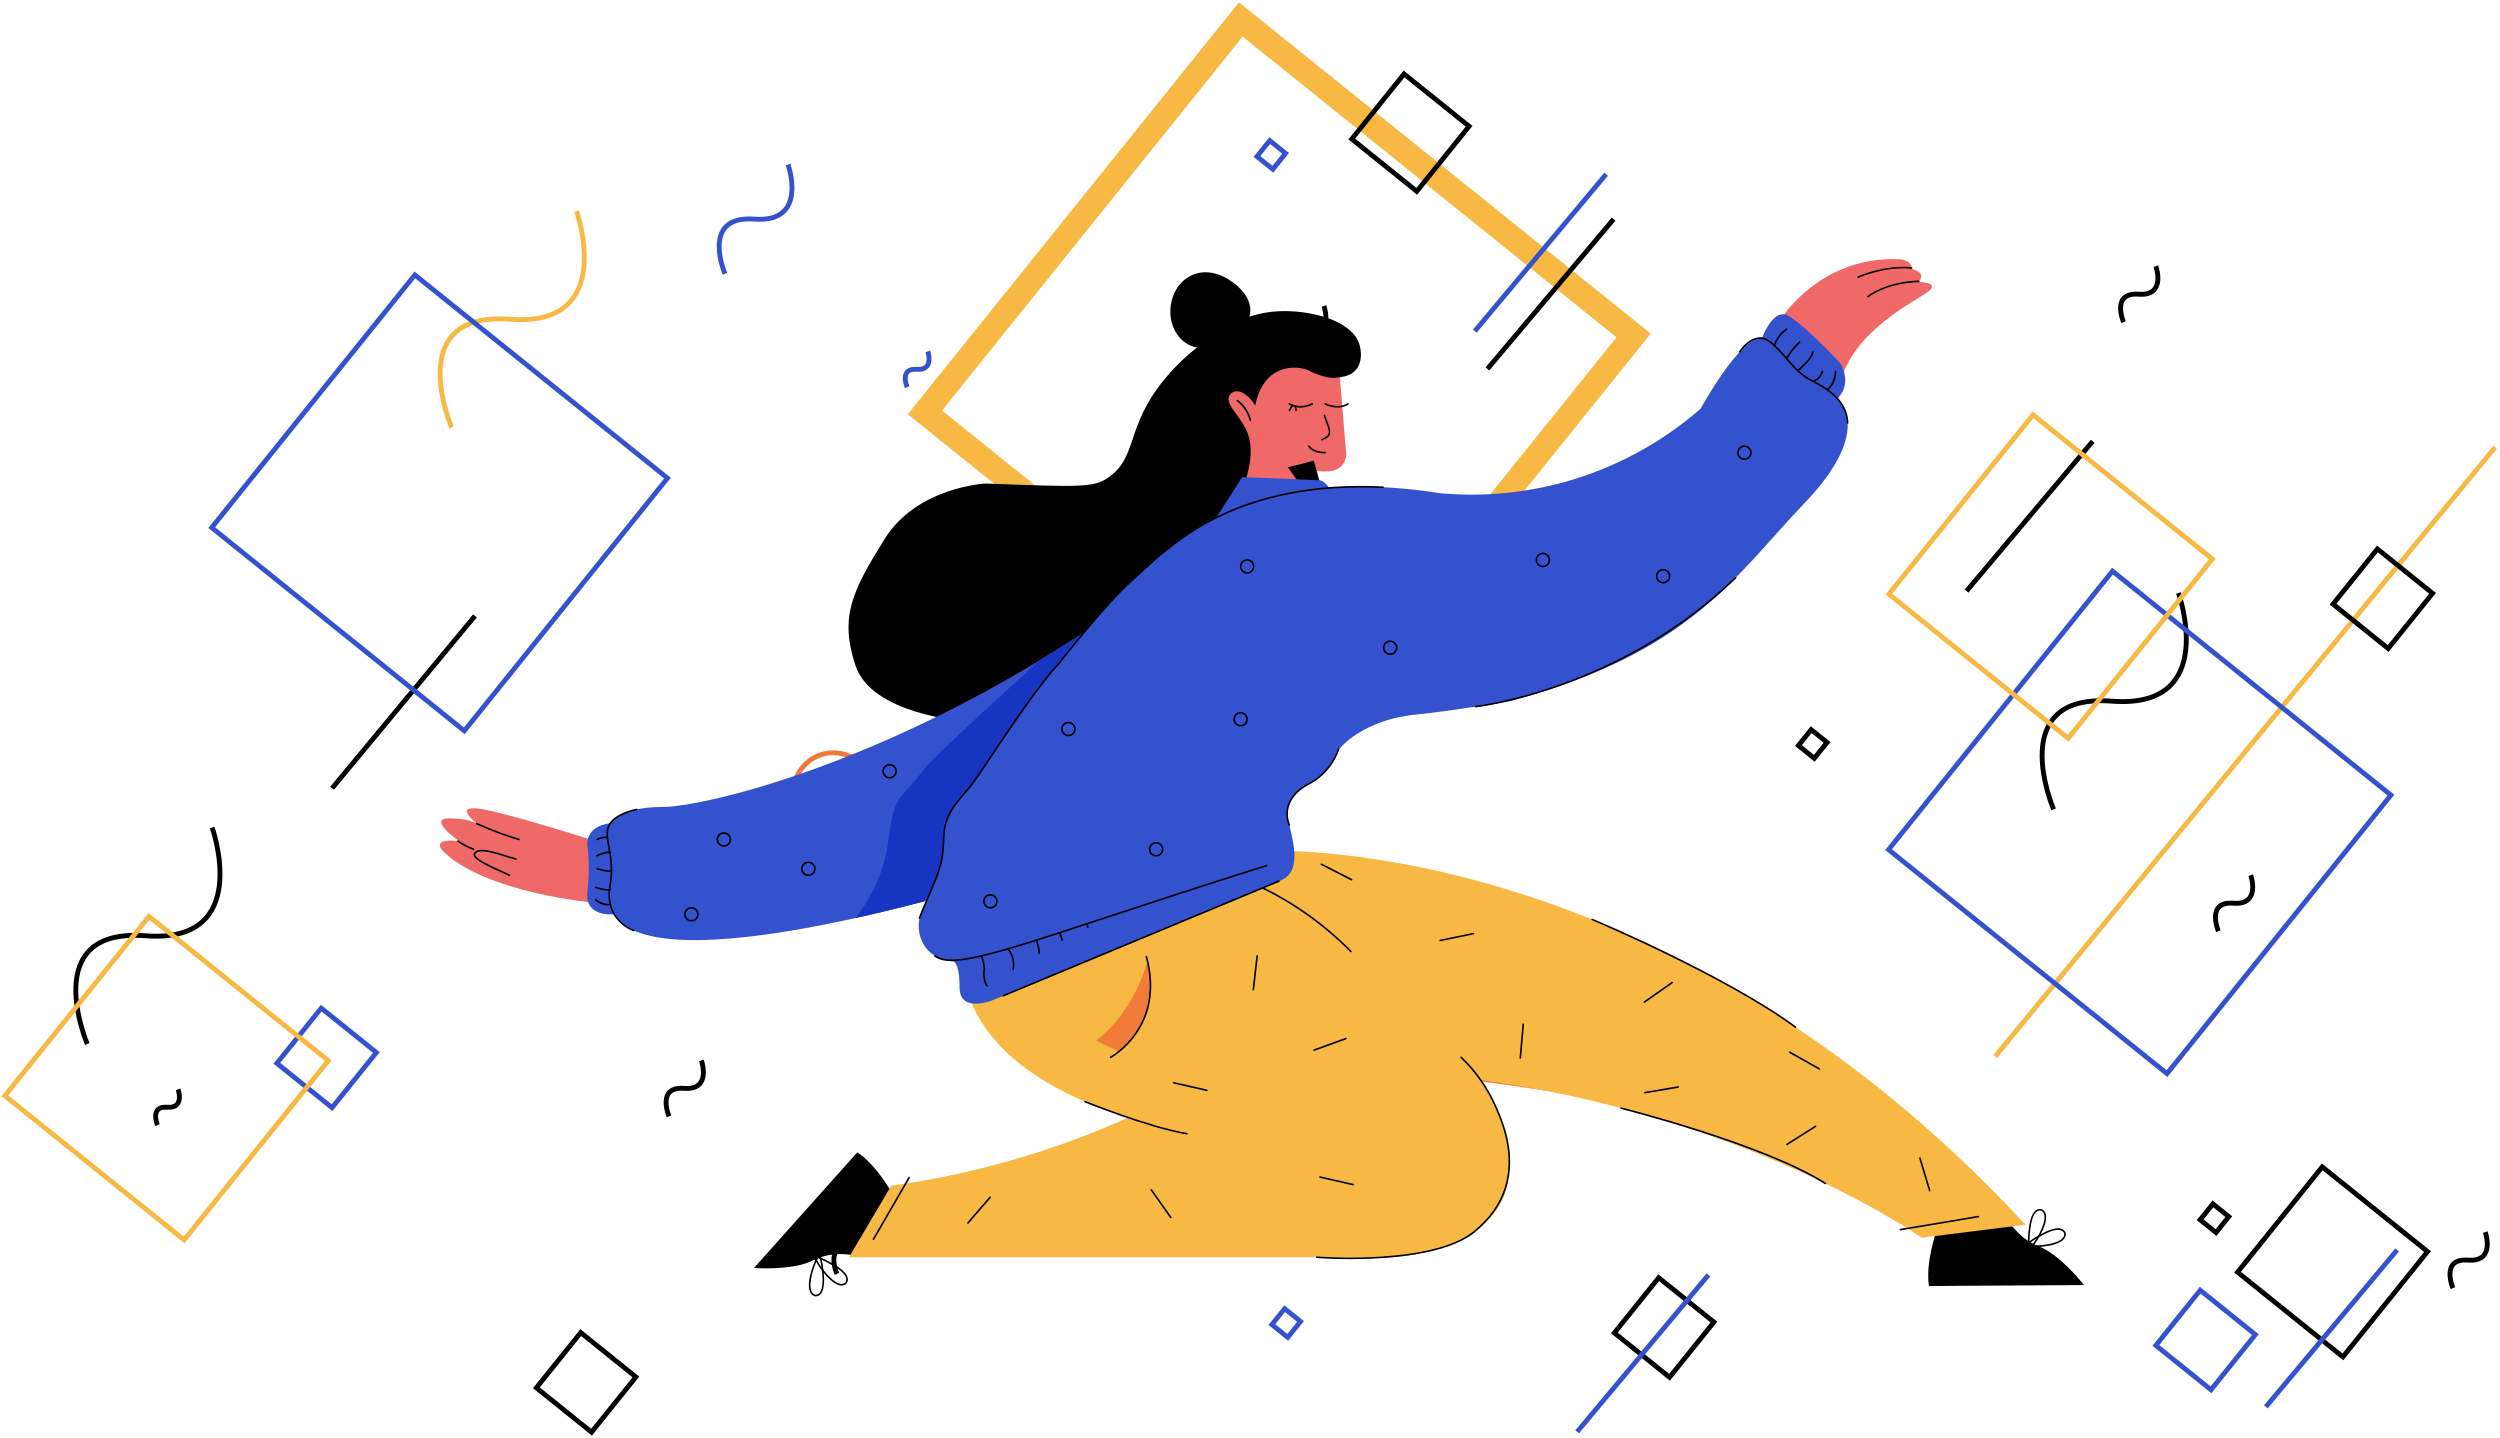 <svg width="513" height="295" viewBox="0 0 513 295" fill="none" xmlns="http://www.w3.org/2000/svg">
<path d="M333.033 106.941C335.058 106.941 336.699 105.299 336.699 103.274C336.699 101.249 335.058 99.607 333.033 99.607C331.008 99.607 329.367 101.249 329.367 103.274C329.367 105.299 331.008 106.941 333.033 106.941Z" stroke="black" stroke-miterlimit="10"/>
<path d="M171.009 170.858C175.533 170.858 179.201 167.19 179.201 162.664C179.201 158.138 175.533 154.469 171.009 154.469C166.484 154.469 162.816 158.138 162.816 162.664C162.816 167.19 166.484 170.858 171.009 170.858Z" stroke="#F07939" stroke-miterlimit="10"/>
<path d="M512 91.761C477.801 133.44 443.602 175.12 409.408 216.799" stroke="#F7B944" stroke-miterlimit="10"/>
<path d="M429.429 90.547C420.796 100.795 412.163 111.044 403.53 121.287" stroke="black" stroke-miterlimit="10"/>
<path d="M97.455 126.393L68.146 161.747" stroke="black" stroke-miterlimit="10"/>
<path d="M148.766 56.176C148.766 56.176 143.594 44.105 154.803 44.965C166.011 45.825 161.7 33.754 161.7 33.754" stroke="#3452CE" stroke-miterlimit="10"/>
<path d="M137.291 229.075C137.291 229.075 134.639 222.888 140.384 223.329C146.129 223.769 143.917 217.582 143.917 217.582" stroke="black" stroke-miterlimit="10"/>
<path d="M503.347 264.322C503.347 264.322 500.694 258.135 506.439 258.575C512.184 259.016 509.972 252.829 509.972 252.829" stroke="black" stroke-miterlimit="10"/>
<path d="M435.758 66.117C435.758 66.117 433.105 59.93 438.85 60.371C444.595 60.811 442.383 54.624 442.383 54.624" stroke="black" stroke-miterlimit="10"/>
<path d="M455.215 191.083C455.215 191.083 452.563 184.897 458.308 185.337C464.053 185.777 461.841 179.591 461.841 179.591" stroke="black" stroke-miterlimit="10"/>
<path d="M32.324 230.873C32.324 230.873 30.634 226.924 34.295 227.206C37.961 227.488 36.548 223.539 36.548 223.539" stroke="black" stroke-miterlimit="10"/>
<path d="M186.155 79.449C186.155 79.449 184.465 75.5 188.126 75.781C191.787 76.063 190.379 72.115 190.379 72.115" stroke="#3452CE" stroke-miterlimit="10"/>
<path d="M265.039 74.271C265.039 74.271 262.387 68.084 268.132 68.524C273.877 68.965 271.665 62.778 271.665 62.778" stroke="black" stroke-miterlimit="10"/>
<path d="M171.721 261.397C171.721 261.397 169.068 255.211 174.813 255.651C180.558 256.092 178.346 249.905 178.346 249.905" stroke="black" stroke-miterlimit="10"/>
<path d="M92.672 87.725C92.672 87.725 82.426 63.812 104.628 65.518C126.83 67.228 118.289 43.311 118.289 43.311" stroke="#F7B944" stroke-miterlimit="10"/>
<path d="M421.4 166.085C421.4 166.085 411.154 142.172 433.356 143.878C455.558 145.588 447.017 121.671 447.017 121.671" stroke="black" stroke-miterlimit="10"/>
<path d="M17.915 214.228C17.915 214.228 7.669 190.315 29.871 192.021C52.073 193.726 43.532 169.814 43.532 169.814" stroke="black" stroke-miterlimit="10"/>
<path d="M335.216 68.836L254.611 4L189.791 84.623L270.395 149.459L335.216 68.836Z" stroke="#F7B944" stroke-width="5" stroke-miterlimit="10"/>
<path d="M136.967 98.114L85.129 56.417L43.441 108.267L95.279 149.964L136.967 98.114Z" stroke="#3452CE" stroke-miterlimit="10"/>
<path d="M490.622 163.154L433.481 117.191L387.529 174.346L444.67 220.309L490.622 163.154Z" stroke="#3452CE" stroke-miterlimit="10"/>
<path d="M462.803 273.861L451.482 264.755L442.378 276.078L453.699 285.184L462.803 273.861Z" stroke="#3452CE" stroke-miterlimit="10"/>
<path d="M77.237 215.973L65.916 206.867L56.812 218.19L68.133 227.296L77.237 215.973Z" stroke="#3452CE" stroke-miterlimit="10"/>
<path d="M130.487 282.556L119.166 273.45L110.062 284.773L121.383 293.879L130.487 282.556Z" stroke="black" stroke-miterlimit="10"/>
<path d="M351.69 271.296L340.369 262.19L331.265 273.514L342.586 282.619L351.69 271.296Z" stroke="black" stroke-miterlimit="10"/>
<path d="M499.163 121.75L487.843 112.644L478.739 123.967L490.059 133.073L499.163 121.75Z" stroke="black" stroke-miterlimit="10"/>
<path d="M67.363 217.64L30.58 188.053L1 224.844L37.783 254.431L67.363 217.64Z" stroke="#F7B944" stroke-miterlimit="10"/>
<path d="M453.959 114.709L417.176 85.122L387.596 121.913L424.379 151.5L453.959 114.709Z" stroke="#F7B944" stroke-miterlimit="10"/>
<path d="M457.351 249.66L454.09 247.038L451.469 250.299L454.729 252.921L457.351 249.66Z" stroke="black" stroke-miterlimit="10"/>
<path d="M498.132 256.821L476.524 239.44L459.148 261.053L480.756 278.433L498.132 256.821Z" stroke="black" stroke-miterlimit="10"/>
<path d="M374.915 152.346L371.655 149.724L369.033 152.985L372.294 155.607L374.915 152.346Z" stroke="black" stroke-miterlimit="10"/>
<path d="M266.87 271.164L263.61 268.542L260.988 271.803L264.248 274.425L266.87 271.164Z" stroke="#3452CE" stroke-miterlimit="10"/>
<path d="M263.806 31.472L260.546 28.85L257.925 32.111L261.185 34.733L263.806 31.472Z" stroke="#3452CE" stroke-miterlimit="10"/>
<path d="M301.456 25.912L288.112 15.179L277.382 28.526L290.725 39.259L301.456 25.912Z" stroke="black" stroke-miterlimit="10"/>
<path d="M329.582 35.746C320.6 46.481 311.614 57.211 302.633 67.945" stroke="#3452CE" stroke-miterlimit="10"/>
<path d="M350.575 261.607C341.594 272.342 332.608 283.072 323.627 293.807" stroke="#3452CE" stroke-miterlimit="10"/>
<path d="M491.897 256.486C482.916 267.221 473.93 277.95 464.949 288.685" stroke="#3452CE" stroke-miterlimit="10"/>
<path d="M331.118 44.965C322.485 55.213 313.852 65.462 305.219 75.705" stroke="black" stroke-miterlimit="10"/>
<path d="M416.142 256.793L416.126 256.45C416.116 256.184 415.86 249.853 417.703 248.389C418.082 248.087 418.523 248.005 419.014 248.138C419.516 248.409 419.787 248.85 419.854 249.464C420.084 251.605 417.688 255.456 416.403 256.568L416.142 256.793ZM418.584 248.404C418.348 248.404 418.118 248.486 417.913 248.65C416.444 249.818 416.423 254.678 416.449 256.066C417.739 254.734 419.716 251.339 419.521 249.5C419.465 248.993 419.26 248.645 418.886 248.445C418.784 248.419 418.686 248.404 418.584 248.404Z" fill="black"/>
<path d="M417.504 255.897C416.679 255.897 415.957 255.83 415.481 255.707L415.148 255.62L415.425 255.41C415.64 255.246 420.699 251.436 422.946 252.112C423.407 252.25 423.73 252.563 423.899 253.044C423.965 253.613 423.755 254.084 423.29 254.488C422.132 255.492 419.516 255.897 417.504 255.897ZM415.921 255.456C417.749 255.753 421.666 255.446 423.064 254.243C423.448 253.91 423.617 253.541 423.571 253.121C423.448 252.778 423.208 252.542 422.849 252.435C421.052 251.897 417.048 254.642 415.921 255.456Z" fill="black"/>
<path d="M172.693 263.794C172.504 263.794 172.309 263.764 172.105 263.697C170.046 263.067 167.45 259.349 166.933 257.725L166.831 257.398L167.153 257.521C167.404 257.618 173.318 259.876 173.943 262.145C174.071 262.611 173.973 263.052 173.656 263.446C173.364 263.682 173.047 263.794 172.693 263.794ZM167.378 257.971C168.095 259.682 170.435 262.837 172.202 263.38C172.688 263.528 173.088 263.477 173.42 263.216C173.646 262.929 173.717 262.601 173.615 262.237C173.123 260.43 168.664 258.499 167.378 257.971Z" fill="black"/>
<path d="M167.348 266.012C167.307 266.012 167.266 266.012 167.22 266.007C166.672 265.843 166.319 265.464 166.129 264.875C165.474 262.821 167.051 258.57 168.085 257.223L168.295 256.952L168.377 257.285C168.444 257.546 169.959 263.697 168.444 265.5C168.167 265.843 167.798 266.012 167.348 266.012ZM168.141 257.725C167.148 259.287 165.883 263.011 166.447 264.773C166.6 265.259 166.872 265.556 167.276 265.679C167.64 265.694 167.952 265.572 168.193 265.285C169.401 263.846 168.449 259.082 168.141 257.725Z" fill="black"/>
<path d="M154.721 260.184C154.721 260.184 162.468 260.803 166.774 258.657C171.08 256.512 175.192 257.623 175.192 257.623L183.047 244.829C183.047 244.829 179.893 239.073 175.919 236.461L154.721 260.184Z" fill="black"/>
<path d="M427.637 263.697C427.637 263.697 422.9 257.536 418.415 255.779C413.93 254.022 411.999 250.227 411.999 250.227L397.242 252.988C397.242 252.988 395.092 259.19 395.819 263.887L427.637 263.697Z" fill="black"/>
<path d="M255.582 97.891C255.582 97.891 240.241 83.884 250.247 77.881C260.252 71.879 270.923 69.211 274.922 77.216L276.253 93.226C276.253 93.226 276.253 95.894 273.585 96.56C270.918 97.226 266.248 95.894 266.248 95.894L267.579 99.228H255.577V97.891H255.582Z" fill="#EF6969"/>
<path d="M257.579 83.213C257.579 83.213 258.245 78.542 261.578 76.545C264.911 74.542 268.245 75.879 268.245 75.879C268.245 75.879 271.691 77.789 274.154 77.507C275.219 77.385 277.067 77.267 278.25 75.879C279.597 74.296 279.361 71.874 278.916 70.542C277.231 65.502 268.321 63.541 262.244 63.874C255.218 64.258 250.088 67.802 247.574 69.876C245.372 71.408 242.08 73.994 238.905 77.881C230.933 87.643 233.503 93.63 227.568 97.891C224.501 100.094 221.793 99.95 202.228 99.223C202.228 99.223 188.223 99.889 181.552 110.562C174.885 121.235 172.217 126.572 175.551 136.58C178.884 146.587 197.558 147.919 197.558 147.919C197.558 147.919 253.58 113.896 255.582 98.557C257.338 93.138 256.586 89.871 255.582 87.884C254.235 85.221 251.419 82.885 252.249 81.216C252.551 80.606 253.181 80.396 253.262 80.371C254.502 79.966 256.243 81.072 257.579 83.213Z" fill="black"/>
<path d="M251.66 70.071C250.81 70.522 246.985 72.54 243.616 70.568C241.122 69.103 240.487 66.394 240.364 65.876C239.606 62.635 240.835 58.255 244.455 56.524C249.059 54.322 253.508 58.307 253.908 58.675C254.665 59.377 256.565 61.134 256.57 63.684C256.575 67.469 252.377 69.692 251.66 70.071Z" fill="black"/>
<path d="M270.918 99.223L269.586 94.552L264.251 95.889L266.657 99.223H270.918Z" fill="black"/>
<path d="M255.582 180.605C265.541 184.809 274.015 189.25 280.923 193.281C291.66 199.544 299.443 205.301 302.93 207.954C310.646 213.828 317.073 219.564 322.27 224.63C314.789 223.375 307.001 222.248 298.926 221.296C294.63 220.789 290.406 220.343 286.253 219.964L238.234 187.944C244.02 185.496 249.801 183.053 255.582 180.605Z" fill="#F17C3A"/>
<path d="M198.224 201.286C198.224 201.286 198.889 219.298 231.567 229.301C225.95 231.831 219.632 234.325 212.643 236.553C201.711 240.046 191.618 242.099 182.883 243.308C179.995 248.199 177.102 253.09 174.214 257.981C175.771 257.981 177.327 257.981 178.884 257.981H285.593C285.593 257.981 323.606 256.65 304.267 221.961C304.267 221.961 280.257 193.275 250.247 175.934L198.224 201.286Z" fill="#F7B944"/>
<path d="M258.915 174.602C258.915 174.602 340.278 169.931 415.64 251.313L394.298 253.981C394.298 253.981 352.951 224.63 288.26 219.959L240.241 187.939L258.915 174.602Z" fill="#F7B944"/>
<path d="M235.413 197.204C235.413 197.204 233.073 207.38 224.942 213.465C225.269 213.849 229.617 215.764 229.617 215.764C230.938 214.673 232.837 212.799 234.24 209.956C237.021 204.312 235.848 198.884 235.413 197.204Z" fill="#F17C3A"/>
<path d="M122.196 185.276C122.196 185.276 99.523 183.273 90.849 174.602C90.849 174.602 88.182 171.934 94.183 172.6C94.183 172.6 87.516 167.929 92.181 167.929C96.85 167.929 98.182 169.26 98.182 169.26C98.182 169.26 92.846 165.261 98.182 165.926C103.517 166.592 122.191 172.595 122.191 172.595V185.276H122.196Z" fill="#EF6969"/>
<path d="M365.619 65.2C365.619 65.2 373.622 52.525 389.628 53.195C389.628 53.195 392.296 53.195 392.296 55.198C392.296 55.198 395.629 55.864 393.627 57.866C393.627 57.866 398.297 57.866 395.629 59.869C392.962 61.871 380.289 67.874 377.621 78.547L365.619 65.2Z" fill="#EF6969"/>
<path d="M212.566 178.269C212.566 178.269 135.873 203.616 125.868 187.606C125.868 187.606 119.867 188.272 120.532 182.935C121.198 177.598 120.532 173.598 120.532 173.598C120.532 173.598 119.867 169.598 125.202 168.927C125.202 168.927 127.204 165.593 135.873 165.593C144.542 165.593 185.223 156.257 230.574 124.237L212.566 178.269Z" fill="#3452CE"/>
<path d="M212.566 178.269C212.566 178.269 194.967 184.087 175.525 188.389C178.541 184.533 180.056 181.06 180.886 178.602C183.349 171.309 181.715 167.13 185.556 162.592C186.237 161.788 187.02 161.056 188.055 159.832C188.915 158.818 189.483 158.024 189.555 157.921C190.625 156.487 196.954 150.377 213.564 135.243C216.099 133.942 227.963 126.321 230.569 124.237C224.568 142.249 218.567 160.262 212.566 178.269Z" fill="#1735C1"/>
<path d="M220.236 132.575C226.16 125.486 229.212 121.86 233.575 117.901C239.309 112.698 244.778 108.918 247.579 107.228C264.886 96.775 289.192 100.181 295.598 101.226C301.573 101.753 311.169 101.85 322.275 98.557C335.255 94.706 344.18 88.037 348.952 83.884C348.952 83.884 356.955 69.211 361.625 69.211C361.625 69.211 363.627 63.874 366.295 64.54C368.962 65.206 377.631 74.547 377.631 74.547C377.631 74.547 380.299 78.547 376.966 81.886C376.966 81.886 384.969 87.889 370.299 103.233C355.629 118.577 346.955 133.916 309.607 143.924C309.607 143.924 297.605 145.927 290.933 146.592C289.341 146.726 287.538 147.002 285.598 147.509C280.882 148.749 274.927 151.929 273.595 155.929C272.848 157.25 272.034 158.147 271.593 158.597C270.605 159.611 269.812 160.088 266.924 161.931C266.924 161.931 263.59 164.6 264.256 167.934C264.922 171.268 267.589 178.607 262.925 180.61C258.255 182.612 203.569 205.291 203.569 205.291C203.569 205.291 196.903 207.959 196.903 202.622C196.903 197.286 195.571 197.286 195.571 197.286C195.003 197.255 192.141 197.055 190.185 194.73C188.229 192.41 187.973 188.907 189.57 185.941C189.57 185.941 193.569 177.936 193.569 174.602C193.569 172.876 193.569 171.15 194.122 169.245C195.044 166.07 196.877 164.052 197.568 163.263C203.17 156.887 203.016 153.179 220.236 132.575Z" fill="#3452CE"/>
<path d="M248.91 107.228L254.911 97.891L270.918 98.557C270.918 98.557 272.92 99.223 272.92 101.225C272.92 103.228 249.576 111.899 249.576 109.896C249.576 107.894 248.91 107.228 248.91 107.228Z" fill="#3452CE"/>
<path d="M381.292 57.032C381.231 57.032 381.169 56.996 381.139 56.934C381.103 56.852 381.139 56.75 381.221 56.714C381.272 56.688 386.633 54.281 392.296 54.819C392.388 54.829 392.455 54.911 392.444 54.998C392.434 55.09 392.352 55.162 392.26 55.147C386.684 54.609 381.41 56.985 381.359 57.011C381.338 57.026 381.318 57.032 381.292 57.032Z" fill="black"/>
<path d="M383.294 61.031C383.248 61.031 383.197 61.011 383.166 60.97C383.11 60.898 383.12 60.796 383.192 60.734C383.228 60.704 386.904 57.759 393.755 57.559C393.842 57.564 393.924 57.631 393.929 57.723C393.934 57.815 393.858 57.892 393.765 57.892C387.032 58.087 383.438 60.96 383.402 60.99C383.371 61.021 383.33 61.031 383.294 61.031Z" fill="black"/>
<path d="M124.716 185.798C123.272 185.798 122.14 184.784 122.084 184.733C122.017 184.671 122.012 184.564 122.073 184.497C122.135 184.431 122.242 184.425 122.309 184.487C122.324 184.497 123.671 185.706 125.202 185.419C125.289 185.404 125.381 185.46 125.397 185.552C125.412 185.644 125.356 185.731 125.263 185.747C125.079 185.783 124.895 185.798 124.716 185.798Z" fill="black"/>
<path d="M124.71 182.776C123.789 182.776 122.34 182.315 122.145 182.254C122.058 182.228 122.012 182.131 122.038 182.044C122.063 181.957 122.16 181.906 122.247 181.936C122.857 182.136 124.552 182.602 125.089 182.392C125.176 182.356 125.274 182.402 125.304 182.489C125.335 182.576 125.294 182.674 125.207 182.705C125.079 182.756 124.905 182.776 124.71 182.776Z" fill="black"/>
<path d="M122.529 175.77C122.468 175.77 122.411 175.739 122.381 175.683C122.335 175.601 122.365 175.499 122.447 175.458C122.509 175.427 123.907 174.653 125.238 174.715C125.33 174.72 125.402 174.797 125.397 174.889C125.391 174.981 125.31 175.053 125.222 175.048C123.994 174.997 122.621 175.739 122.606 175.749C122.585 175.765 122.56 175.77 122.529 175.77Z" fill="black"/>
<path d="M124.992 178.92C124.203 178.92 122.949 178.571 122.483 178.433C122.396 178.408 122.345 178.315 122.37 178.228C122.396 178.141 122.488 178.085 122.58 178.116C123.768 178.469 125.171 178.72 125.361 178.536C125.427 178.474 125.535 178.474 125.596 178.541C125.663 178.607 125.658 178.715 125.591 178.776C125.478 178.874 125.263 178.92 124.992 178.92Z" fill="black"/>
<path d="M364.108 71.08C364.093 71.08 364.083 71.08 364.067 71.075C363.98 71.054 363.924 70.962 363.944 70.875C363.965 70.788 364.497 68.755 366.525 67.403C366.602 67.351 366.704 67.372 366.756 67.449C366.807 67.525 366.786 67.628 366.709 67.679C364.789 68.96 364.272 70.936 364.267 70.957C364.252 71.029 364.185 71.08 364.108 71.08Z" fill="black"/>
<path d="M374.943 80.13C374.887 80.13 374.835 80.104 374.805 80.053C374.754 79.976 374.779 79.874 374.856 79.822C374.871 79.812 376.464 78.747 376.464 76.212C376.464 76.12 376.541 76.043 376.633 76.043C376.725 76.043 376.802 76.12 376.802 76.212C376.802 78.942 375.112 80.058 375.04 80.104C375.004 80.12 374.974 80.13 374.943 80.13Z" fill="black"/>
<path d="M366.622 73.707C366.597 73.707 366.566 73.702 366.541 73.687C366.459 73.641 366.433 73.538 366.479 73.462C367.227 72.145 368.087 71.075 369.177 70.086C369.244 70.025 369.352 70.03 369.413 70.097C369.474 70.163 369.469 70.271 369.403 70.332C368.338 71.295 367.498 72.345 366.766 73.625C366.735 73.677 366.679 73.707 366.622 73.707Z" fill="black"/>
<path d="M368.901 76.222C368.855 76.222 368.804 76.201 368.773 76.16C368.717 76.089 368.727 75.986 368.799 75.925C369.633 75.239 371.794 73.236 371.794 72.207C371.794 72.115 371.871 72.038 371.963 72.038C372.055 72.038 372.132 72.115 372.132 72.207C372.132 73.605 369.142 76.079 369.014 76.186C368.973 76.212 368.937 76.222 368.901 76.222Z" fill="black"/>
<path d="M371.958 78.378C371.866 78.378 371.789 78.301 371.789 78.209C371.789 78.117 371.866 78.04 371.958 78.04C372.521 78.04 373.34 77.451 373.801 76.15C373.832 76.063 373.929 76.017 374.016 76.048C374.103 76.079 374.149 76.176 374.119 76.263C373.596 77.723 372.654 78.378 371.958 78.378Z" fill="black"/>
<path d="M243.575 232.804C243.564 232.804 243.554 232.804 243.549 232.804C235.618 231.482 222.699 226.264 222.571 226.212C222.484 226.177 222.443 226.079 222.479 225.997C222.515 225.91 222.612 225.869 222.694 225.905C222.822 225.956 235.71 231.16 243.6 232.476C243.692 232.491 243.754 232.578 243.739 232.671C243.728 232.747 243.657 232.804 243.575 232.804Z" fill="black"/>
<path d="M277.057 258.376C273.058 258.376 270.262 258.155 270.18 258.15C270.088 258.145 270.021 258.063 270.027 257.971C270.032 257.879 270.119 257.807 270.206 257.817C270.441 257.838 293.749 259.651 302.377 252.645C305.557 250.063 307.697 247.077 308.737 243.774C310.913 236.85 308.184 230.468 306.873 227.395C305.229 223.554 302.817 220.082 299.699 217.075C299.633 217.014 299.633 216.906 299.694 216.84C299.761 216.773 299.863 216.773 299.93 216.835C303.079 219.872 305.516 223.38 307.18 227.262C308.506 230.366 311.271 236.829 309.059 243.871C307.999 247.236 305.823 250.278 302.592 252.901C296.842 257.571 284.737 258.376 277.057 258.376Z" fill="black"/>
<path d="M179.217 254.483C179.186 254.483 179.16 254.478 179.135 254.463C179.053 254.417 179.027 254.314 179.073 254.232L186.411 241.556C186.457 241.474 186.559 241.449 186.641 241.495C186.723 241.541 186.749 241.643 186.703 241.725L179.365 254.401C179.329 254.453 179.278 254.483 179.217 254.483Z" fill="black"/>
<path d="M368.455 210.945C368.42 210.945 368.389 210.935 368.358 210.914C353.704 200.195 326.919 188.938 326.648 188.825C326.561 188.789 326.525 188.692 326.561 188.605C326.596 188.518 326.694 188.477 326.781 188.518C327.052 188.63 353.878 199.903 368.558 210.648C368.635 210.704 368.65 210.807 368.594 210.883C368.558 210.919 368.507 210.945 368.455 210.945Z" fill="black"/>
<path d="M374.564 243.016C374.533 243.016 374.503 243.006 374.472 242.991C361.912 234.965 332.884 227.626 332.598 227.549C332.51 227.529 332.454 227.436 332.475 227.349C332.495 227.257 332.587 227.201 332.679 227.226C332.971 227.298 362.045 234.653 374.656 242.709C374.733 242.76 374.759 242.863 374.707 242.939C374.672 242.985 374.62 243.016 374.564 243.016Z" fill="black"/>
<path d="M277.2 195.416C277.159 195.416 277.113 195.401 277.082 195.365C274.056 192.292 270.718 189.506 267.159 187.083C264.619 185.352 261.931 183.785 259.177 182.428C259.095 182.387 259.059 182.29 259.1 182.203C259.141 182.121 259.243 182.085 259.325 182.126C262.095 183.493 264.794 185.071 267.349 186.807C270.923 189.24 274.277 192.041 277.323 195.135C277.39 195.201 277.385 195.304 277.323 195.37C277.282 195.396 277.241 195.416 277.2 195.416Z" fill="black"/>
<path d="M227.901 217.127C227.84 217.127 227.783 217.096 227.753 217.04C227.712 216.958 227.743 216.855 227.819 216.814C227.932 216.753 238.992 210.699 235.075 196.328C235.049 196.241 235.1 196.149 235.193 196.123C235.28 196.103 235.372 196.154 235.397 196.241C239.386 210.873 228.091 217.05 227.978 217.111C227.958 217.122 227.932 217.127 227.901 217.127Z" fill="black"/>
<path d="M395.967 244.476C395.896 244.476 395.829 244.43 395.809 244.358L393.807 237.69C393.781 237.603 393.832 237.51 393.919 237.48C394.006 237.454 394.098 237.505 394.129 237.592L396.131 244.261C396.157 244.348 396.106 244.44 396.019 244.471C395.998 244.476 395.983 244.476 395.967 244.476Z" fill="black"/>
<path d="M366.679 234.996C366.622 234.996 366.571 234.97 366.535 234.919C366.484 234.842 366.51 234.74 366.587 234.688L372.475 230.97C372.552 230.924 372.654 230.945 372.705 231.021C372.757 231.098 372.731 231.201 372.654 231.252L366.766 234.97C366.74 234.985 366.709 234.996 366.679 234.996Z" fill="black"/>
<path d="M373.325 219.503C373.299 219.503 373.269 219.498 373.243 219.483L367.175 216.067C367.094 216.02 367.068 215.918 367.114 215.841C367.16 215.759 367.262 215.734 367.339 215.78L373.407 219.196C373.489 219.242 373.514 219.344 373.468 219.421C373.438 219.472 373.381 219.503 373.325 219.503Z" fill="black"/>
<path d="M337.513 224.384C337.431 224.384 337.365 224.328 337.349 224.246C337.334 224.153 337.395 224.066 337.488 224.051L344.354 222.883C344.446 222.868 344.533 222.929 344.549 223.021C344.564 223.114 344.502 223.201 344.41 223.216L337.544 224.384C337.534 224.379 337.523 224.384 337.513 224.384Z" fill="black"/>
<path d="M337.426 205.787C337.375 205.787 337.324 205.762 337.288 205.716C337.237 205.639 337.252 205.536 337.329 205.485L343.028 201.485C343.104 201.434 343.207 201.449 343.258 201.526C343.309 201.603 343.294 201.706 343.217 201.757L337.518 205.757C337.493 205.777 337.462 205.787 337.426 205.787Z" fill="black"/>
<path d="M311.962 217.26C311.957 217.26 311.952 217.26 311.947 217.26C311.855 217.25 311.788 217.173 311.793 217.081L312.408 210.146C312.418 210.054 312.5 209.982 312.587 209.992C312.679 210.003 312.746 210.079 312.741 210.172L312.126 217.106C312.116 217.198 312.044 217.26 311.962 217.26Z" fill="black"/>
<path d="M277.354 180.692C277.328 180.692 277.303 180.687 277.277 180.671L271.076 177.501C270.994 177.46 270.964 177.358 271.005 177.276C271.046 177.194 271.148 177.163 271.23 177.204L277.431 180.374C277.513 180.415 277.543 180.518 277.502 180.6C277.472 180.656 277.415 180.692 277.354 180.692Z" fill="black"/>
<path d="M295.521 193.153C295.444 193.153 295.372 193.096 295.357 193.019C295.337 192.927 295.398 192.84 295.485 192.82L302.305 191.411C302.392 191.396 302.485 191.452 302.5 191.539C302.52 191.631 302.459 191.719 302.372 191.739L295.552 193.147C295.541 193.153 295.531 193.153 295.521 193.153Z" fill="black"/>
<path d="M257.185 203.242C257.18 203.242 257.174 203.242 257.164 203.242C257.072 203.232 257.005 203.15 257.016 203.058L257.804 196.138C257.815 196.046 257.896 195.98 257.989 195.99C258.081 196 258.147 196.082 258.137 196.174L257.349 203.093C257.343 203.18 257.272 203.242 257.185 203.242Z" fill="black"/>
<path d="M269.648 215.646C269.581 215.646 269.515 215.605 269.489 215.539C269.458 215.452 269.504 215.36 269.586 215.324L276.13 212.947C276.217 212.917 276.314 212.963 276.345 213.05C276.376 213.137 276.33 213.229 276.248 213.265L269.704 215.641C269.684 215.646 269.668 215.646 269.648 215.646Z" fill="black"/>
<path d="M247.64 223.902C247.63 223.902 247.615 223.902 247.604 223.897L240.815 222.356C240.723 222.335 240.666 222.248 240.687 222.156C240.707 222.069 240.794 222.013 240.887 222.028L247.676 223.57C247.768 223.59 247.825 223.677 247.804 223.769C247.784 223.851 247.712 223.902 247.64 223.902Z" fill="black"/>
<path d="M277.651 243.247C277.641 243.247 277.625 243.247 277.615 243.242L270.825 241.7C270.733 241.679 270.677 241.592 270.697 241.5C270.718 241.413 270.805 241.357 270.897 241.372L277.687 242.914C277.779 242.934 277.835 243.021 277.815 243.113C277.794 243.195 277.728 243.247 277.651 243.247Z" fill="black"/>
<path d="M240.246 249.992C240.195 249.992 240.144 249.966 240.108 249.92L236.099 244.225C236.048 244.148 236.063 244.046 236.14 243.994C236.217 243.938 236.319 243.959 236.37 244.035L240.38 249.73C240.431 249.807 240.415 249.91 240.339 249.961C240.313 249.981 240.277 249.992 240.246 249.992Z" fill="black"/>
<path d="M198.623 251.119C198.582 251.119 198.546 251.103 198.515 251.078C198.444 251.016 198.439 250.914 198.5 250.842L203.047 245.567C203.108 245.495 203.216 245.49 203.283 245.551C203.354 245.613 203.359 245.715 203.298 245.787L198.751 251.062C198.715 251.098 198.669 251.119 198.623 251.119Z" fill="black"/>
<path d="M389.961 252.481C389.879 252.481 389.813 252.424 389.797 252.342C389.782 252.25 389.843 252.168 389.935 252.148L405.942 249.479C406.029 249.464 406.116 249.525 406.131 249.618C406.147 249.71 406.085 249.792 405.993 249.812L389.987 252.481C389.982 252.481 389.971 252.481 389.961 252.481Z" fill="black"/>
<path d="M205.853 204.502C205.786 204.502 205.725 204.461 205.699 204.4C205.663 204.312 205.704 204.215 205.791 204.184L262.387 180.651C262.474 180.615 262.571 180.656 262.607 180.743C262.643 180.83 262.602 180.927 262.515 180.958L205.919 204.492C205.899 204.497 205.879 204.502 205.853 204.502Z" fill="black"/>
<path d="M195.3 197.214C193.728 197.214 192.586 196.912 191.746 196.292C191.67 196.236 191.654 196.133 191.71 196.062C191.767 195.985 191.869 195.969 191.946 196.026C195.325 198.505 204.086 195.621 227.507 187.913C236.094 185.086 246.78 181.573 259.868 177.445C259.955 177.419 260.047 177.465 260.078 177.552C260.103 177.639 260.057 177.732 259.97 177.762C246.882 181.885 236.196 185.404 227.609 188.231C209.688 194.126 200.308 197.214 195.3 197.214Z" fill="black"/>
<path d="M188.669 188.559C188.648 188.559 188.633 188.553 188.613 188.548C188.526 188.518 188.48 188.42 188.51 188.333C188.52 188.313 188.73 187.734 190.886 182.664C193.057 177.557 193.303 176.502 193.513 171.417C193.677 167.427 195.878 164.876 197.829 162.628C198.454 161.906 199.043 161.225 199.56 160.513C200.108 159.76 201.204 158.131 202.581 156.072C206.703 149.927 213.6 139.642 217.113 136.134C217.195 136.027 226.811 123.602 232.279 118.88C232.827 118.408 233.441 117.83 234.153 117.164C240.671 111.069 254.225 98.388 283.826 99.817C283.918 99.822 283.99 99.899 283.985 99.991C283.98 100.083 283.908 100.145 283.811 100.15C254.358 98.721 240.866 111.346 234.379 117.405C233.662 118.075 233.042 118.654 232.494 119.131C227.051 123.832 217.456 136.226 217.358 136.354C213.861 139.857 206.969 150.126 202.858 156.262C201.475 158.326 200.379 159.955 199.826 160.718C199.299 161.44 198.705 162.126 198.075 162.853C196.073 165.168 193.999 167.565 193.841 171.437C193.631 176.579 193.385 177.644 191.188 182.802C189.048 187.836 188.828 188.43 188.817 188.451C188.802 188.512 188.741 188.559 188.669 188.559Z" fill="black"/>
<path d="M379.137 86.967C379.049 86.967 378.973 86.895 378.968 86.808C378.834 83.351 376.648 80.744 371.881 78.358C369.464 77.149 368.036 75.49 366.52 73.733C365.532 72.586 364.513 71.403 363.181 70.337C362.383 69.697 361.533 69.446 360.667 69.59C358.65 69.928 357.134 72.273 357.119 72.299C357.068 72.376 356.965 72.401 356.889 72.35C356.812 72.299 356.786 72.196 356.837 72.12C356.904 72.017 358.45 69.62 360.611 69.262C361.574 69.103 362.511 69.374 363.386 70.076C364.743 71.162 365.772 72.36 366.771 73.518C368.261 75.249 369.669 76.883 372.029 78.061C375.322 79.71 379.126 82.189 379.3 86.793C379.306 86.885 379.234 86.962 379.142 86.967C379.142 86.967 379.142 86.967 379.137 86.967Z" fill="black"/>
<path d="M130.046 191.124C130.03 191.124 130.01 191.119 129.995 191.114C129.933 191.094 123.691 188.973 125.038 181.573C125.612 178.433 125.161 175.944 124.797 173.947C124.306 171.248 123.953 169.296 126.359 167.627C126.426 167.581 128.075 166.428 130.624 165.931C130.712 165.916 130.804 165.972 130.819 166.065C130.834 166.157 130.778 166.244 130.686 166.259C128.203 166.746 126.564 167.888 126.549 167.903C124.316 169.45 124.639 171.217 125.12 173.89C125.489 175.918 125.944 178.438 125.361 181.639C124.07 188.743 129.846 190.72 130.097 190.802C130.184 190.832 130.23 190.925 130.205 191.012C130.179 191.078 130.112 191.124 130.046 191.124Z" fill="black"/>
<path d="M264.563 169.465C264.502 169.465 264.44 169.429 264.415 169.368C264.389 169.317 262.044 164.185 268.311 160.794C268.373 160.769 272.699 158.91 274.543 153.619C274.573 153.532 274.671 153.491 274.753 153.517C274.84 153.547 274.886 153.645 274.855 153.727C272.961 159.161 268.496 161.071 268.455 161.092C265.987 162.428 264.548 164.262 264.317 166.387C264.143 167.99 264.707 169.204 264.712 169.214C264.753 169.296 264.717 169.399 264.635 169.435C264.609 169.46 264.589 169.465 264.563 169.465Z" fill="black"/>
<path d="M302.751 145.169C302.669 145.169 302.592 145.107 302.587 145.02C302.577 144.928 302.643 144.846 302.736 144.836C303.027 144.805 332.208 141.461 356.033 118.434C356.1 118.373 356.208 118.373 356.269 118.439C356.336 118.506 356.33 118.613 356.264 118.675C332.357 141.783 303.063 145.138 302.766 145.169C302.761 145.169 302.756 145.169 302.751 145.169Z" fill="black"/>
<path d="M104.526 179.77C104.5 179.77 104.475 179.765 104.454 179.754C103.937 179.498 103.307 179.212 102.636 178.909C100.199 177.803 97.439 176.548 97.183 175.524C97.132 175.324 97.173 175.135 97.296 174.971C98.213 173.742 101.182 174.669 103.804 175.488C104.562 175.724 105.279 175.949 105.908 176.108C105.995 176.128 106.052 176.221 106.026 176.313C106.006 176.4 105.913 176.451 105.821 176.431C105.186 176.267 104.464 176.041 103.702 175.806C101.315 175.058 98.341 174.131 97.562 175.171C97.501 175.258 97.48 175.34 97.506 175.442C97.726 176.308 100.645 177.634 102.775 178.602C103.445 178.909 104.08 179.196 104.598 179.452C104.679 179.493 104.715 179.591 104.674 179.678C104.644 179.739 104.587 179.77 104.526 179.77Z" fill="black"/>
<path d="M97.188 174.433C97.168 174.433 97.153 174.428 97.132 174.423C95.995 174.023 94.987 173.496 93.865 172.712C93.788 172.661 93.773 172.554 93.824 172.482C93.876 172.41 93.983 172.39 94.055 172.441C95.15 173.204 96.134 173.721 97.24 174.111C97.327 174.141 97.373 174.239 97.342 174.321C97.322 174.392 97.255 174.433 97.188 174.433Z" fill="black"/>
<path d="M106.523 172.436C106.507 172.436 106.492 172.436 106.477 172.431C105.125 172.026 103.778 171.575 102.468 171.094C100.875 170.51 99.288 169.86 97.752 169.158C97.67 169.122 97.629 169.02 97.67 168.938C97.706 168.856 97.808 168.815 97.89 168.856C99.421 169.552 100.998 170.198 102.585 170.781C103.891 171.263 105.233 171.709 106.579 172.113C106.666 172.139 106.717 172.231 106.692 172.323C106.661 172.39 106.595 172.436 106.523 172.436Z" fill="black"/>
<path d="M141.869 189.112C141.039 189.112 140.369 188.436 140.369 187.611C140.369 186.781 141.039 186.11 141.869 186.11C142.698 186.11 143.369 186.786 143.369 187.611C143.374 188.436 142.698 189.112 141.869 189.112ZM141.869 186.443C141.224 186.443 140.701 186.966 140.701 187.611C140.701 188.256 141.224 188.779 141.869 188.779C142.514 188.779 143.036 188.256 143.036 187.611C143.036 186.966 142.514 186.443 141.869 186.443Z" fill="black"/>
<path d="M148.541 173.767C147.711 173.767 147.04 173.091 147.04 172.267C147.04 171.437 147.711 170.766 148.541 170.766C149.37 170.766 150.041 171.442 150.041 172.267C150.041 173.096 149.37 173.767 148.541 173.767ZM148.541 171.099C147.895 171.099 147.373 171.621 147.373 172.267C147.373 172.912 147.895 173.434 148.541 173.434C149.186 173.434 149.708 172.912 149.708 172.267C149.708 171.621 149.186 171.099 148.541 171.099Z" fill="black"/>
<path d="M165.878 179.77C165.049 179.77 164.378 179.094 164.378 178.269C164.378 177.44 165.049 176.769 165.878 176.769C166.708 176.769 167.378 177.445 167.378 178.269C167.378 179.099 166.708 179.77 165.878 179.77ZM165.878 177.102C165.233 177.102 164.711 177.624 164.711 178.269C164.711 178.915 165.233 179.437 165.878 179.437C166.523 179.437 167.046 178.915 167.046 178.269C167.046 177.624 166.523 177.102 165.878 177.102Z" fill="black"/>
<path d="M182.555 159.76C181.726 159.76 181.055 159.084 181.055 158.259C181.055 157.43 181.726 156.759 182.555 156.759C183.385 156.759 184.056 157.435 184.056 158.259C184.056 159.089 183.38 159.76 182.555 159.76ZM182.555 157.092C181.91 157.092 181.388 157.614 181.388 158.259C181.388 158.905 181.91 159.427 182.555 159.427C183.2 159.427 183.723 158.905 183.723 158.259C183.723 157.614 183.195 157.092 182.555 157.092Z" fill="black"/>
<path d="M203.226 186.443C202.397 186.443 201.726 185.767 201.726 184.943C201.726 184.113 202.397 183.442 203.226 183.442C204.056 183.442 204.726 184.118 204.726 184.943C204.726 185.767 204.056 186.443 203.226 186.443ZM203.226 183.775C202.581 183.775 202.059 184.297 202.059 184.943C202.059 185.588 202.581 186.11 203.226 186.11C203.871 186.11 204.394 185.588 204.394 184.943C204.394 184.297 203.871 183.775 203.226 183.775Z" fill="black"/>
<path d="M237.241 175.77C236.411 175.77 235.741 175.094 235.741 174.269C235.741 173.44 236.411 172.769 237.241 172.769C238.07 172.769 238.741 173.445 238.741 174.269C238.741 175.094 238.065 175.77 237.241 175.77ZM237.241 173.102C236.596 173.102 236.073 173.624 236.073 174.269C236.073 174.915 236.596 175.437 237.241 175.437C237.886 175.437 238.408 174.915 238.408 174.269C238.408 173.624 237.886 173.102 237.241 173.102Z" fill="black"/>
<path d="M285.26 134.413C284.43 134.413 283.759 133.737 283.759 132.913C283.759 132.083 284.43 131.412 285.26 131.412C286.089 131.412 286.76 132.088 286.76 132.913C286.76 133.737 286.084 134.413 285.26 134.413ZM285.26 131.745C284.615 131.745 284.092 132.267 284.092 132.913C284.092 133.558 284.615 134.08 285.26 134.08C285.905 134.08 286.427 133.558 286.427 132.913C286.427 132.267 285.9 131.745 285.26 131.745Z" fill="black"/>
<path d="M316.601 116.401C315.772 116.401 315.101 115.725 315.101 114.9C315.101 114.075 315.772 113.399 316.601 113.399C317.431 113.399 318.102 114.075 318.102 114.9C318.102 115.725 317.431 116.401 316.601 116.401ZM316.601 113.732C315.956 113.732 315.434 114.255 315.434 114.9C315.434 115.545 315.956 116.068 316.601 116.068C317.247 116.068 317.769 115.545 317.769 114.9C317.769 114.255 317.247 113.732 316.601 113.732Z" fill="black"/>
<path d="M341.277 119.735C340.447 119.735 339.776 119.059 339.776 118.234C339.776 117.405 340.447 116.734 341.277 116.734C342.106 116.734 342.777 117.41 342.777 118.234C342.777 119.064 342.106 119.735 341.277 119.735ZM341.277 117.067C340.631 117.067 340.109 117.589 340.109 118.234C340.109 118.88 340.631 119.402 341.277 119.402C341.922 119.402 342.444 118.88 342.444 118.234C342.444 117.589 341.922 117.067 341.277 117.067Z" fill="black"/>
<path d="M357.954 94.388C357.124 94.388 356.453 93.712 356.453 92.888C356.453 92.063 357.124 91.387 357.954 91.387C358.783 91.387 359.454 92.063 359.454 92.888C359.454 93.712 358.778 94.388 357.954 94.388ZM357.954 91.72C357.308 91.72 356.786 92.242 356.786 92.888C356.786 93.533 357.308 94.055 357.954 94.055C358.599 94.055 359.121 93.533 359.121 92.888C359.121 92.242 358.594 91.72 357.954 91.72Z" fill="black"/>
<path d="M219.232 151.089C218.403 151.089 217.732 150.413 217.732 149.588C217.732 148.759 218.403 148.088 219.232 148.088C220.062 148.088 220.733 148.764 220.733 149.588C220.733 150.413 220.062 151.089 219.232 151.089ZM219.232 148.421C218.587 148.421 218.065 148.943 218.065 149.588C218.065 150.234 218.587 150.756 219.232 150.756C219.878 150.756 220.4 150.234 220.4 149.588C220.4 148.943 219.878 148.421 219.232 148.421Z" fill="black"/>
<path d="M254.578 149.087C253.749 149.087 253.078 148.41 253.078 147.586C253.078 146.756 253.749 146.085 254.578 146.085C255.408 146.085 256.079 146.761 256.079 147.586C256.079 148.416 255.408 149.087 254.578 149.087ZM254.578 146.418C253.933 146.418 253.411 146.941 253.411 147.586C253.411 148.231 253.933 148.754 254.578 148.754C255.224 148.754 255.746 148.231 255.746 147.586C255.746 146.941 255.224 146.418 254.578 146.418Z" fill="black"/>
<path d="M255.915 117.732C255.085 117.732 254.415 117.056 254.415 116.232C254.415 115.407 255.085 114.731 255.915 114.731C256.744 114.731 257.415 115.407 257.415 116.232C257.415 117.056 256.739 117.732 255.915 117.732ZM255.915 115.064C255.27 115.064 254.747 115.586 254.747 116.232C254.747 116.877 255.27 117.399 255.915 117.399C256.56 117.399 257.082 116.877 257.082 116.232C257.082 115.586 256.555 115.064 255.915 115.064Z" fill="black"/>
<path d="M256.58 86.383C256.504 86.383 256.437 86.332 256.417 86.255C255.771 83.679 253.836 82.363 253.821 82.353C253.744 82.301 253.723 82.199 253.775 82.122C253.826 82.045 253.928 82.025 254.005 82.076C254.087 82.132 256.068 83.479 256.744 86.178C256.765 86.265 256.714 86.358 256.621 86.378C256.606 86.383 256.596 86.383 256.58 86.383Z" fill="black"/>
<path d="M266.847 83.643C265.454 83.643 264.548 83.054 264.492 83.018C264.415 82.967 264.394 82.865 264.445 82.788C264.497 82.711 264.599 82.691 264.676 82.742C264.696 82.752 266.632 84.007 269.177 82.731C269.259 82.691 269.361 82.721 269.402 82.808C269.443 82.89 269.412 82.993 269.325 83.034C268.403 83.49 267.564 83.643 266.847 83.643Z" fill="black"/>
<path d="M274.481 83.643C273.099 83.643 271.916 83.064 271.844 83.028C271.762 82.988 271.727 82.885 271.767 82.803C271.808 82.721 271.906 82.691 271.993 82.726C272.018 82.742 274.599 84.002 276.494 82.737C276.57 82.685 276.673 82.706 276.724 82.783C276.775 82.859 276.755 82.962 276.678 83.013C275.976 83.49 275.203 83.643 274.481 83.643Z" fill="black"/>
<path d="M264.584 84.381C264.553 84.381 264.527 84.37 264.497 84.355C264.42 84.309 264.389 84.207 264.44 84.125L265.06 83.085C265.106 83.008 265.208 82.983 265.29 83.029C265.367 83.075 265.398 83.177 265.347 83.259L264.727 84.299C264.696 84.35 264.64 84.381 264.584 84.381Z" fill="black"/>
<path d="M265.915 84.381C265.828 84.381 265.756 84.314 265.751 84.222L265.7 83.377C265.695 83.285 265.766 83.208 265.853 83.203C265.946 83.182 266.022 83.264 266.033 83.356L266.084 84.201C266.089 84.294 266.017 84.37 265.93 84.381C265.925 84.381 265.92 84.381 265.915 84.381Z" fill="black"/>
<path d="M271.25 90.383C271.184 90.383 271.122 90.342 271.097 90.281C271.061 90.194 271.102 90.096 271.189 90.066C273.094 89.302 272.848 88.647 272.111 86.701C271.952 86.281 271.773 85.81 271.593 85.272C271.563 85.185 271.614 85.093 271.701 85.062C271.788 85.031 271.88 85.082 271.911 85.169C272.085 85.702 272.264 86.168 272.423 86.583C273.155 88.524 273.524 89.492 271.317 90.378C271.296 90.383 271.271 90.383 271.25 90.383Z" fill="black"/>
<path d="M271.921 93.052C269.182 93.052 268.465 91.684 268.439 91.623C268.398 91.541 268.429 91.438 268.516 91.397C268.598 91.356 268.695 91.387 268.741 91.469C268.746 91.479 269.412 92.713 271.926 92.713C272.018 92.713 272.095 92.79 272.095 92.882C272.085 92.98 272.013 93.052 271.921 93.052Z" fill="black"/>
<path d="M122.529 172.436C122.468 172.436 122.406 172.4 122.381 172.338C122.34 172.257 122.376 172.154 122.463 172.118C122.621 172.041 124.045 171.391 124.695 171.775C124.772 171.821 124.803 171.924 124.751 172.006C124.705 172.082 124.603 172.108 124.521 172.062C124.142 171.842 123.144 172.164 122.601 172.42C122.58 172.431 122.555 172.436 122.529 172.436Z" fill="black"/>
<path d="M202.561 202.453C202.52 202.453 202.474 202.438 202.443 202.402C201.736 201.695 201.726 199.703 201.726 199.616C202.049 197.987 201.224 196.246 201.214 196.231C201.173 196.149 201.209 196.046 201.291 196.01C201.373 195.969 201.475 196.005 201.516 196.087C201.552 196.164 202.397 197.952 202.059 199.652C202.064 200.159 202.171 201.665 202.678 202.172C202.745 202.238 202.745 202.341 202.678 202.407C202.648 202.438 202.602 202.453 202.561 202.453Z" fill="black"/>
<path d="M207.896 199.119C207.886 199.119 207.875 199.119 207.865 199.114C207.773 199.099 207.717 199.007 207.732 198.92C207.86 198.274 207.86 197.624 207.732 196.984C207.532 195.985 207.066 195.242 206.703 194.802C206.647 194.73 206.657 194.628 206.729 194.566C206.8 194.51 206.903 194.52 206.964 194.592C207.512 195.268 207.891 196.072 208.06 196.917C208.193 197.598 208.193 198.295 208.06 198.981C208.044 199.063 207.973 199.119 207.896 199.119Z" fill="black"/>
<path d="M213.231 195.78C213.139 195.78 213.062 195.703 213.062 195.611C213.062 194.325 212.52 192.984 212.515 192.973C212.479 192.886 212.52 192.789 212.607 192.758C212.694 192.722 212.791 192.763 212.822 192.85C212.847 192.907 213.395 194.264 213.395 195.616C213.4 195.708 213.324 195.78 213.231 195.78Z" fill="black"/>
<path d="M217.901 193.112C217.809 193.112 217.732 193.035 217.732 192.943C217.732 192.328 217.251 191.488 217.246 191.478C217.2 191.396 217.225 191.299 217.307 191.247C217.389 191.201 217.486 191.227 217.533 191.309C217.553 191.345 218.065 192.236 218.065 192.937C218.065 193.04 217.993 193.112 217.901 193.112Z" fill="black"/>
<path d="M223.237 190.443C223.165 190.443 223.098 190.397 223.078 190.325L222.858 189.608C222.832 189.521 222.878 189.429 222.97 189.398C223.057 189.373 223.15 189.419 223.18 189.511L223.4 190.228C223.426 190.315 223.38 190.407 223.288 190.438C223.267 190.443 223.252 190.443 223.237 190.443Z" fill="black"/>
</svg>
